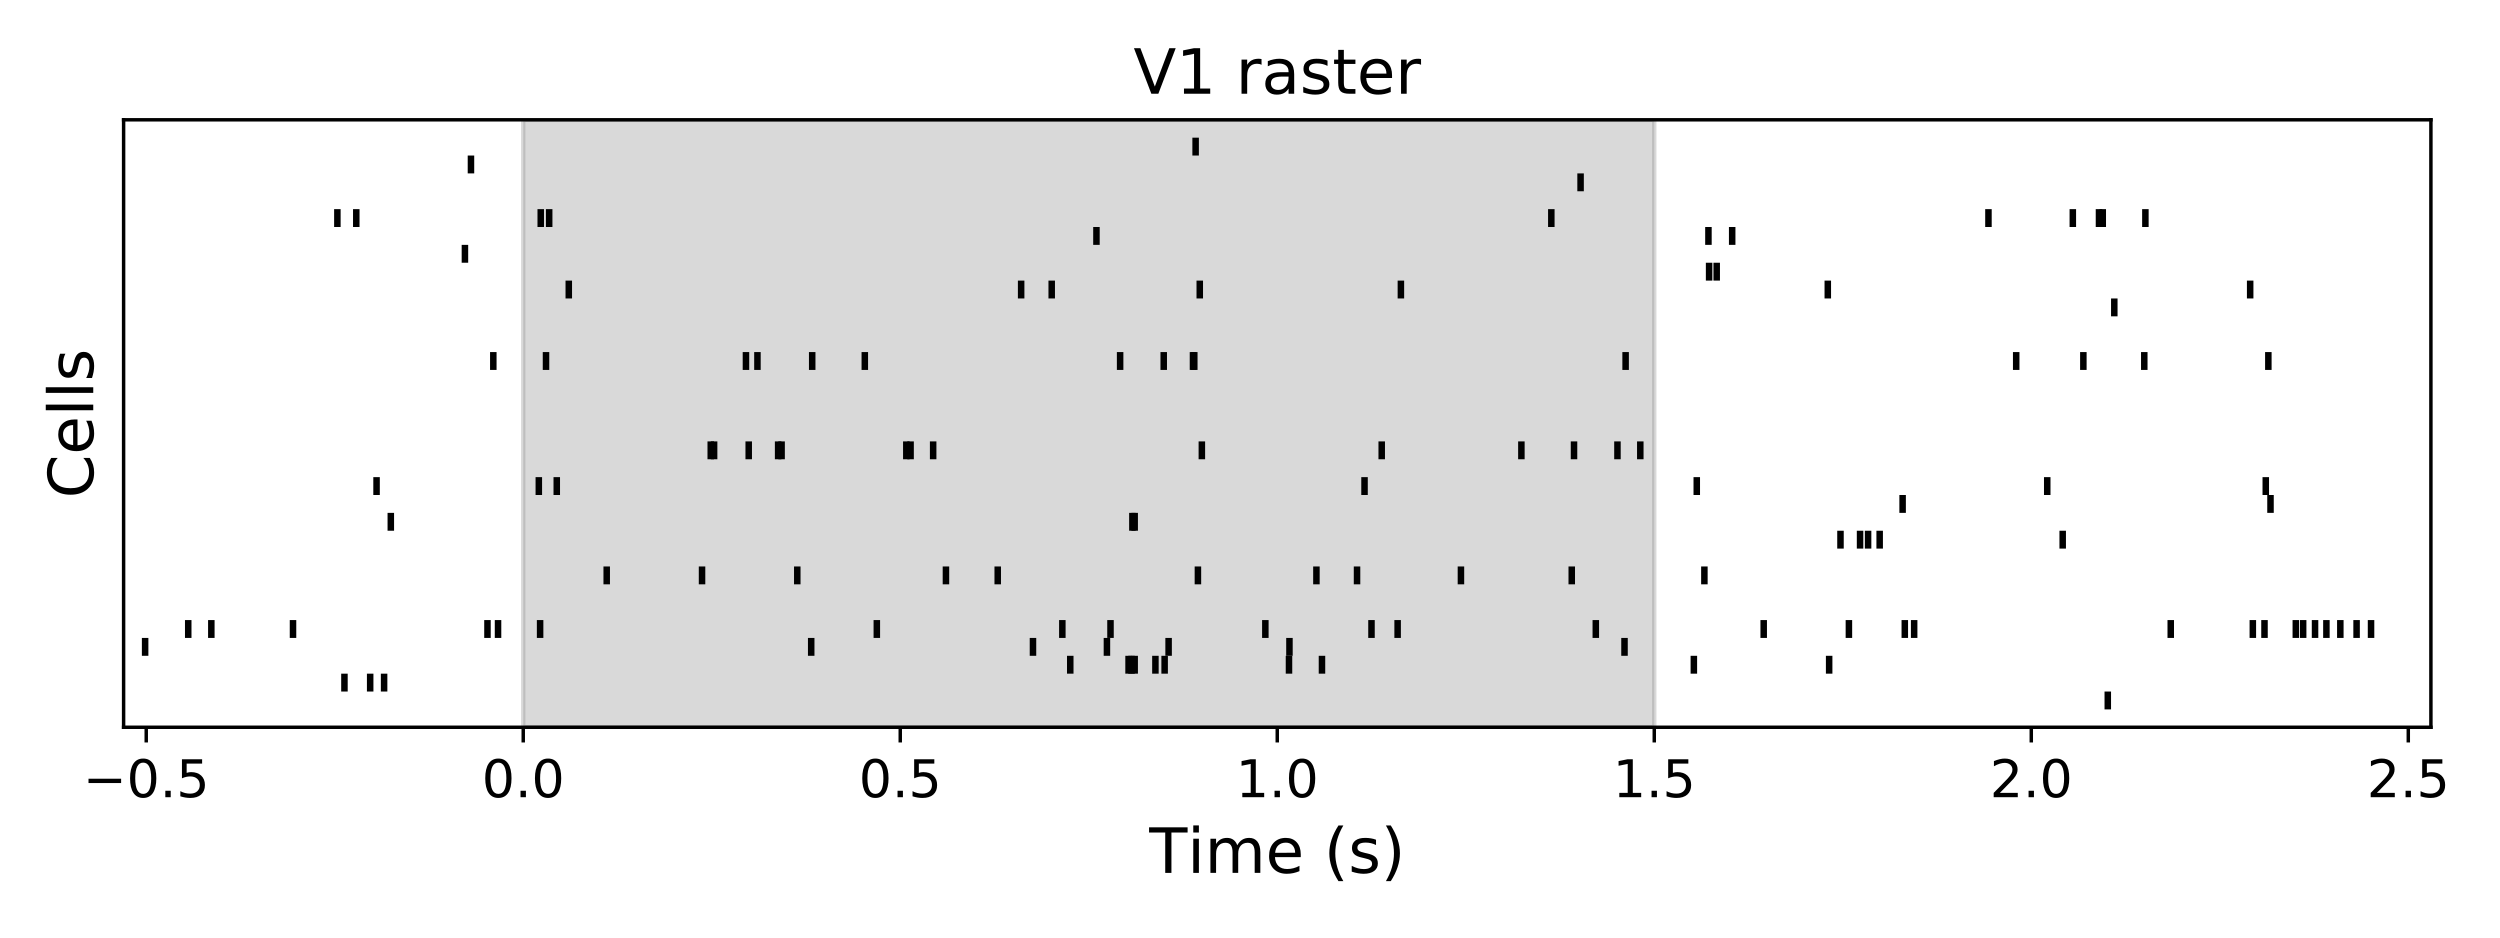 <?xml version="1.0" encoding="utf-8" standalone="no"?>
<!DOCTYPE svg PUBLIC "-//W3C//DTD SVG 1.1//EN"
  "http://www.w3.org/Graphics/SVG/1.1/DTD/svg11.dtd">
<!-- Created with matplotlib (https://matplotlib.org/) -->
<svg height="216pt" version="1.1" viewBox="0 0 576 216" width="576pt" xmlns="http://www.w3.org/2000/svg" xmlns:xlink="http://www.w3.org/1999/xlink">
 <defs>
  <style type="text/css">
*{stroke-linecap:butt;stroke-linejoin:round;}
  </style>
 </defs>
 <g id="figure_1">
  <g id="patch_1">
   <path d="M 0 216 
L 576 216 
L 576 0 
L 0 0 
z
" style="fill:#ffffff;"/>
  </g>
  <g id="axes_1">
   <g id="patch_2">
    <path d="M 28.48 167.56 
L 560.081 167.56 
L 560.081 27.6 
L 28.48 27.6 
z
" style="fill:#ffffff;"/>
   </g>
   <g id="PolyCollection_1">
    <defs>
     <path d="M 120.555 -48.44 
L 120.555 -188.4 
L 381.144 -188.4 
L 381.144 -48.44 
L 381.144 -48.44 
L 120.555 -48.44 
z
" id="md22a1786f6" style="stroke:#808080;stroke-opacity:0.3;"/>
    </defs>
    <g clip-path="url(#pb1f55a36a0)">
     <use style="fill:#808080;fill-opacity:0.3;stroke:#808080;stroke-opacity:0.3;" x="0" xlink:href="#md22a1786f6" y="216"/>
    </g>
   </g>
   <g id="matplotlib.axis_1">
    <g id="xtick_1">
     <g id="line2d_1">
      <defs>
       <path d="M 0 0 
L 0 3.5 
" id="m845919f7dc" style="stroke:#000000;stroke-width:0.8;"/>
      </defs>
      <g>
       <use style="stroke:#000000;stroke-width:0.8;" x="33.692" xlink:href="#m845919f7dc" y="167.56"/>
      </g>
     </g>
     <g id="text_1">
      <!-- −0.5 -->
      <defs>
       <path d="M 10.594 35.5 
L 73.188 35.5 
L 73.188 27.203 
L 10.594 27.203 
z
" id="DejaVuSans-8722"/>
       <path d="M 31.781 66.406 
Q 24.172 66.406 20.328 58.906 
Q 16.5 51.422 16.5 36.375 
Q 16.5 21.391 20.328 13.891 
Q 24.172 6.391 31.781 6.391 
Q 39.453 6.391 43.281 13.891 
Q 47.125 21.391 47.125 36.375 
Q 47.125 51.422 43.281 58.906 
Q 39.453 66.406 31.781 66.406 
z
M 31.781 74.219 
Q 44.047 74.219 50.516 64.516 
Q 56.984 54.828 56.984 36.375 
Q 56.984 17.969 50.516 8.266 
Q 44.047 -1.422 31.781 -1.422 
Q 19.531 -1.422 13.062 8.266 
Q 6.594 17.969 6.594 36.375 
Q 6.594 54.828 13.062 64.516 
Q 19.531 74.219 31.781 74.219 
z
" id="DejaVuSans-48"/>
       <path d="M 10.688 12.406 
L 21 12.406 
L 21 0 
L 10.688 0 
z
" id="DejaVuSans-46"/>
       <path d="M 10.797 72.906 
L 49.516 72.906 
L 49.516 64.594 
L 19.828 64.594 
L 19.828 46.734 
Q 21.969 47.469 24.109 47.828 
Q 26.266 48.188 28.422 48.188 
Q 40.625 48.188 47.75 41.5 
Q 54.891 34.812 54.891 23.391 
Q 54.891 11.625 47.562 5.094 
Q 40.234 -1.422 26.906 -1.422 
Q 22.312 -1.422 17.547 -0.641 
Q 12.797 0.141 7.719 1.703 
L 7.719 11.625 
Q 12.109 9.234 16.797 8.062 
Q 21.484 6.891 26.703 6.891 
Q 35.156 6.891 40.078 11.328 
Q 45.016 15.766 45.016 23.391 
Q 45.016 31 40.078 35.438 
Q 35.156 39.891 26.703 39.891 
Q 22.75 39.891 18.812 39.016 
Q 14.891 38.141 10.797 36.281 
z
" id="DejaVuSans-53"/>
      </defs>
      <g transform="translate(19.122 183.678)scale(0.12 -0.12)">
       <use xlink:href="#DejaVuSans-8722"/>
       <use x="83.789" xlink:href="#DejaVuSans-48"/>
       <use x="147.412" xlink:href="#DejaVuSans-46"/>
       <use x="179.199" xlink:href="#DejaVuSans-53"/>
      </g>
     </g>
    </g>
    <g id="xtick_2">
     <g id="line2d_2">
      <g>
       <use style="stroke:#000000;stroke-width:0.8;" x="120.555" xlink:href="#m845919f7dc" y="167.56"/>
      </g>
     </g>
     <g id="text_2">
      <!-- 0.0 -->
      <g transform="translate(111.013 183.678)scale(0.12 -0.12)">
       <use xlink:href="#DejaVuSans-48"/>
       <use x="63.623" xlink:href="#DejaVuSans-46"/>
       <use x="95.41" xlink:href="#DejaVuSans-48"/>
      </g>
     </g>
    </g>
    <g id="xtick_3">
     <g id="line2d_3">
      <g>
       <use style="stroke:#000000;stroke-width:0.8;" x="207.418" xlink:href="#m845919f7dc" y="167.56"/>
      </g>
     </g>
     <g id="text_3">
      <!-- 0.5 -->
      <g transform="translate(197.876 183.678)scale(0.12 -0.12)">
       <use xlink:href="#DejaVuSans-48"/>
       <use x="63.623" xlink:href="#DejaVuSans-46"/>
       <use x="95.41" xlink:href="#DejaVuSans-53"/>
      </g>
     </g>
    </g>
    <g id="xtick_4">
     <g id="line2d_4">
      <g>
       <use style="stroke:#000000;stroke-width:0.8;" x="294.281" xlink:href="#m845919f7dc" y="167.56"/>
      </g>
     </g>
     <g id="text_4">
      <!-- 1.0 -->
      <defs>
       <path d="M 12.406 8.297 
L 28.516 8.297 
L 28.516 63.922 
L 10.984 60.406 
L 10.984 69.391 
L 28.422 72.906 
L 38.281 72.906 
L 38.281 8.297 
L 54.391 8.297 
L 54.391 0 
L 12.406 0 
z
" id="DejaVuSans-49"/>
      </defs>
      <g transform="translate(284.739 183.678)scale(0.12 -0.12)">
       <use xlink:href="#DejaVuSans-49"/>
       <use x="63.623" xlink:href="#DejaVuSans-46"/>
       <use x="95.41" xlink:href="#DejaVuSans-48"/>
      </g>
     </g>
    </g>
    <g id="xtick_5">
     <g id="line2d_5">
      <g>
       <use style="stroke:#000000;stroke-width:0.8;" x="381.144" xlink:href="#m845919f7dc" y="167.56"/>
      </g>
     </g>
     <g id="text_5">
      <!-- 1.5 -->
      <g transform="translate(371.602 183.678)scale(0.12 -0.12)">
       <use xlink:href="#DejaVuSans-49"/>
       <use x="63.623" xlink:href="#DejaVuSans-46"/>
       <use x="95.41" xlink:href="#DejaVuSans-53"/>
      </g>
     </g>
    </g>
    <g id="xtick_6">
     <g id="line2d_6">
      <g>
       <use style="stroke:#000000;stroke-width:0.8;" x="468.007" xlink:href="#m845919f7dc" y="167.56"/>
      </g>
     </g>
     <g id="text_6">
      <!-- 2.0 -->
      <defs>
       <path d="M 19.188 8.297 
L 53.609 8.297 
L 53.609 0 
L 7.328 0 
L 7.328 8.297 
Q 12.938 14.109 22.625 23.891 
Q 32.328 33.688 34.812 36.531 
Q 39.547 41.844 41.422 45.531 
Q 43.312 49.219 43.312 52.781 
Q 43.312 58.594 39.234 62.25 
Q 35.156 65.922 28.609 65.922 
Q 23.969 65.922 18.812 64.312 
Q 13.672 62.703 7.812 59.422 
L 7.812 69.391 
Q 13.766 71.781 18.938 73 
Q 24.125 74.219 28.422 74.219 
Q 39.75 74.219 46.484 68.547 
Q 53.219 62.891 53.219 53.422 
Q 53.219 48.922 51.531 44.891 
Q 49.859 40.875 45.406 35.406 
Q 44.188 33.984 37.641 27.219 
Q 31.109 20.453 19.188 8.297 
z
" id="DejaVuSans-50"/>
      </defs>
      <g transform="translate(458.465 183.678)scale(0.12 -0.12)">
       <use xlink:href="#DejaVuSans-50"/>
       <use x="63.623" xlink:href="#DejaVuSans-46"/>
       <use x="95.41" xlink:href="#DejaVuSans-48"/>
      </g>
     </g>
    </g>
    <g id="xtick_7">
     <g id="line2d_7">
      <g>
       <use style="stroke:#000000;stroke-width:0.8;" x="554.87" xlink:href="#m845919f7dc" y="167.56"/>
      </g>
     </g>
     <g id="text_7">
      <!-- 2.5 -->
      <g transform="translate(545.328 183.678)scale(0.12 -0.12)">
       <use xlink:href="#DejaVuSans-50"/>
       <use x="63.623" xlink:href="#DejaVuSans-46"/>
       <use x="95.41" xlink:href="#DejaVuSans-53"/>
      </g>
     </g>
    </g>
    <g id="text_8">
     <!-- Time (s) -->
     <defs>
      <path d="M -0.297 72.906 
L 61.375 72.906 
L 61.375 64.594 
L 35.5 64.594 
L 35.5 0 
L 25.594 0 
L 25.594 64.594 
L -0.297 64.594 
z
" id="DejaVuSans-84"/>
      <path d="M 9.422 54.688 
L 18.406 54.688 
L 18.406 0 
L 9.422 0 
z
M 9.422 75.984 
L 18.406 75.984 
L 18.406 64.594 
L 9.422 64.594 
z
" id="DejaVuSans-105"/>
      <path d="M 52 44.188 
Q 55.375 50.25 60.062 53.125 
Q 64.75 56 71.094 56 
Q 79.641 56 84.281 50.016 
Q 88.922 44.047 88.922 33.016 
L 88.922 0 
L 79.891 0 
L 79.891 32.719 
Q 79.891 40.578 77.094 44.375 
Q 74.312 48.188 68.609 48.188 
Q 61.625 48.188 57.562 43.547 
Q 53.516 38.922 53.516 30.906 
L 53.516 0 
L 44.484 0 
L 44.484 32.719 
Q 44.484 40.625 41.703 44.406 
Q 38.922 48.188 33.109 48.188 
Q 26.219 48.188 22.156 43.531 
Q 18.109 38.875 18.109 30.906 
L 18.109 0 
L 9.078 0 
L 9.078 54.688 
L 18.109 54.688 
L 18.109 46.188 
Q 21.188 51.219 25.484 53.609 
Q 29.781 56 35.688 56 
Q 41.656 56 45.828 52.969 
Q 50 49.953 52 44.188 
z
" id="DejaVuSans-109"/>
      <path d="M 56.203 29.594 
L 56.203 25.203 
L 14.891 25.203 
Q 15.484 15.922 20.484 11.062 
Q 25.484 6.203 34.422 6.203 
Q 39.594 6.203 44.453 7.469 
Q 49.312 8.734 54.109 11.281 
L 54.109 2.781 
Q 49.266 0.734 44.188 -0.344 
Q 39.109 -1.422 33.891 -1.422 
Q 20.797 -1.422 13.156 6.188 
Q 5.516 13.812 5.516 26.812 
Q 5.516 40.234 12.766 48.109 
Q 20.016 56 32.328 56 
Q 43.359 56 49.781 48.891 
Q 56.203 41.797 56.203 29.594 
z
M 47.219 32.234 
Q 47.125 39.594 43.094 43.984 
Q 39.062 48.391 32.422 48.391 
Q 24.906 48.391 20.391 44.141 
Q 15.875 39.891 15.188 32.172 
z
" id="DejaVuSans-101"/>
      <path id="DejaVuSans-32"/>
      <path d="M 31 75.875 
Q 24.469 64.656 21.281 53.656 
Q 18.109 42.672 18.109 31.391 
Q 18.109 20.125 21.312 9.062 
Q 24.516 -2 31 -13.188 
L 23.188 -13.188 
Q 15.875 -1.703 12.234 9.375 
Q 8.594 20.453 8.594 31.391 
Q 8.594 42.281 12.203 53.312 
Q 15.828 64.359 23.188 75.875 
z
" id="DejaVuSans-40"/>
      <path d="M 44.281 53.078 
L 44.281 44.578 
Q 40.484 46.531 36.375 47.5 
Q 32.281 48.484 27.875 48.484 
Q 21.188 48.484 17.844 46.438 
Q 14.5 44.391 14.5 40.281 
Q 14.5 37.156 16.891 35.375 
Q 19.281 33.594 26.516 31.984 
L 29.594 31.297 
Q 39.156 29.25 43.188 25.516 
Q 47.219 21.781 47.219 15.094 
Q 47.219 7.469 41.188 3.016 
Q 35.156 -1.422 24.609 -1.422 
Q 20.219 -1.422 15.453 -0.562 
Q 10.688 0.297 5.422 2 
L 5.422 11.281 
Q 10.406 8.688 15.234 7.391 
Q 20.062 6.109 24.812 6.109 
Q 31.156 6.109 34.562 8.281 
Q 37.984 10.453 37.984 14.406 
Q 37.984 18.062 35.516 20.016 
Q 33.062 21.969 24.703 23.781 
L 21.578 24.516 
Q 13.234 26.266 9.516 29.906 
Q 5.812 33.547 5.812 39.891 
Q 5.812 47.609 11.281 51.797 
Q 16.75 56 26.812 56 
Q 31.781 56 36.172 55.266 
Q 40.578 54.547 44.281 53.078 
z
" id="DejaVuSans-115"/>
      <path d="M 8.016 75.875 
L 15.828 75.875 
Q 23.141 64.359 26.781 53.312 
Q 30.422 42.281 30.422 31.391 
Q 30.422 20.453 26.781 9.375 
Q 23.141 -1.703 15.828 -13.188 
L 8.016 -13.188 
Q 14.5 -2 17.703 9.062 
Q 20.906 20.125 20.906 31.391 
Q 20.906 42.672 17.703 53.656 
Q 14.5 64.656 8.016 75.875 
z
" id="DejaVuSans-41"/>
     </defs>
     <g transform="translate(264.785 201.115)scale(0.144 -0.144)">
      <use xlink:href="#DejaVuSans-84"/>
      <use x="61.037" xlink:href="#DejaVuSans-105"/>
      <use x="88.82" xlink:href="#DejaVuSans-109"/>
      <use x="186.232" xlink:href="#DejaVuSans-101"/>
      <use x="247.756" xlink:href="#DejaVuSans-32"/>
      <use x="279.543" xlink:href="#DejaVuSans-40"/>
      <use x="318.557" xlink:href="#DejaVuSans-115"/>
      <use x="370.656" xlink:href="#DejaVuSans-41"/>
     </g>
    </g>
   </g>
   <g id="matplotlib.axis_2">
    <g id="text_9">
     <!-- Cells -->
     <defs>
      <path d="M 64.406 67.281 
L 64.406 56.891 
Q 59.422 61.531 53.781 63.812 
Q 48.141 66.109 41.797 66.109 
Q 29.297 66.109 22.656 58.469 
Q 16.016 50.828 16.016 36.375 
Q 16.016 21.969 22.656 14.328 
Q 29.297 6.688 41.797 6.688 
Q 48.141 6.688 53.781 8.984 
Q 59.422 11.281 64.406 15.922 
L 64.406 5.609 
Q 59.234 2.094 53.438 0.328 
Q 47.656 -1.422 41.219 -1.422 
Q 24.656 -1.422 15.125 8.703 
Q 5.609 18.844 5.609 36.375 
Q 5.609 53.953 15.125 64.078 
Q 24.656 74.219 41.219 74.219 
Q 47.75 74.219 53.531 72.484 
Q 59.328 70.75 64.406 67.281 
z
" id="DejaVuSans-67"/>
      <path d="M 9.422 75.984 
L 18.406 75.984 
L 18.406 0 
L 9.422 0 
z
" id="DejaVuSans-108"/>
     </defs>
     <g transform="translate(21.485 114.789)rotate(-90)scale(0.144 -0.144)">
      <use xlink:href="#DejaVuSans-67"/>
      <use x="69.824" xlink:href="#DejaVuSans-101"/>
      <use x="131.348" xlink:href="#DejaVuSans-108"/>
      <use x="159.131" xlink:href="#DejaVuSans-108"/>
      <use x="186.914" xlink:href="#DejaVuSans-115"/>
     </g>
    </g>
   </g>
   <g id="LineCollection_1">
    <path clip-path="url(#pb1f55a36a0)" d="M 485.634 163.444 
L 485.634 159.327 
" style="fill:none;stroke:#000000;stroke-width:1.5;"/>
   </g>
   <g id="LineCollection_2">
    <path clip-path="url(#pb1f55a36a0)" d="M 79.359 159.327 
L 79.359 155.211 
" style="fill:none;stroke:#000000;stroke-width:1.5;"/>
    <path clip-path="url(#pb1f55a36a0)" d="M 85.288 159.327 
L 85.288 155.211 
" style="fill:none;stroke:#000000;stroke-width:1.5;"/>
    <path clip-path="url(#pb1f55a36a0)" d="M 88.497 159.327 
L 88.497 155.211 
" style="fill:none;stroke:#000000;stroke-width:1.5;"/>
   </g>
   <g id="LineCollection_3">
    <path clip-path="url(#pb1f55a36a0)" d="M 246.587 155.211 
L 246.587 151.094 
" style="fill:none;stroke:#000000;stroke-width:1.5;"/>
    <path clip-path="url(#pb1f55a36a0)" d="M 260.022 155.211 
L 260.022 151.094 
" style="fill:none;stroke:#000000;stroke-width:1.5;"/>
    <path clip-path="url(#pb1f55a36a0)" d="M 260.7 155.211 
L 260.7 151.094 
" style="fill:none;stroke:#000000;stroke-width:1.5;"/>
    <path clip-path="url(#pb1f55a36a0)" d="M 261.429 155.211 
L 261.429 151.094 
" style="fill:none;stroke:#000000;stroke-width:1.5;"/>
    <path clip-path="url(#pb1f55a36a0)" d="M 266.207 155.211 
L 266.207 151.094 
" style="fill:none;stroke:#000000;stroke-width:1.5;"/>
    <path clip-path="url(#pb1f55a36a0)" d="M 268.332 155.211 
L 268.332 151.094 
" style="fill:none;stroke:#000000;stroke-width:1.5;"/>
    <path clip-path="url(#pb1f55a36a0)" d="M 296.985 155.211 
L 296.985 151.094 
" style="fill:none;stroke:#000000;stroke-width:1.5;"/>
    <path clip-path="url(#pb1f55a36a0)" d="M 304.583 155.211 
L 304.583 151.094 
" style="fill:none;stroke:#000000;stroke-width:1.5;"/>
    <path clip-path="url(#pb1f55a36a0)" d="M 390.264 155.211 
L 390.264 151.094 
" style="fill:none;stroke:#000000;stroke-width:1.5;"/>
    <path clip-path="url(#pb1f55a36a0)" d="M 421.437 155.211 
L 421.437 151.094 
" style="fill:none;stroke:#000000;stroke-width:1.5;"/>
   </g>
   <g id="LineCollection_4">
    <path clip-path="url(#pb1f55a36a0)" d="M 33.437 151.094 
L 33.437 146.978 
" style="fill:none;stroke:#000000;stroke-width:1.5;"/>
    <path clip-path="url(#pb1f55a36a0)" d="M 186.901 151.094 
L 186.901 146.978 
" style="fill:none;stroke:#000000;stroke-width:1.5;"/>
    <path clip-path="url(#pb1f55a36a0)" d="M 237.999 151.094 
L 237.999 146.978 
" style="fill:none;stroke:#000000;stroke-width:1.5;"/>
    <path clip-path="url(#pb1f55a36a0)" d="M 255.036 151.094 
L 255.036 146.978 
" style="fill:none;stroke:#000000;stroke-width:1.5;"/>
    <path clip-path="url(#pb1f55a36a0)" d="M 269.247 151.094 
L 269.247 146.978 
" style="fill:none;stroke:#000000;stroke-width:1.5;"/>
    <path clip-path="url(#pb1f55a36a0)" d="M 297.089 151.094 
L 297.089 146.978 
" style="fill:none;stroke:#000000;stroke-width:1.5;"/>
    <path clip-path="url(#pb1f55a36a0)" d="M 374.287 151.094 
L 374.287 146.978 
" style="fill:none;stroke:#000000;stroke-width:1.5;"/>
   </g>
   <g id="LineCollection_5">
    <path clip-path="url(#pb1f55a36a0)" d="M 43.368 146.978 
L 43.368 142.861 
" style="fill:none;stroke:#000000;stroke-width:1.5;"/>
    <path clip-path="url(#pb1f55a36a0)" d="M 48.69 146.978 
L 48.69 142.861 
" style="fill:none;stroke:#000000;stroke-width:1.5;"/>
    <path clip-path="url(#pb1f55a36a0)" d="M 67.51 146.978 
L 67.51 142.861 
" style="fill:none;stroke:#000000;stroke-width:1.5;"/>
    <path clip-path="url(#pb1f55a36a0)" d="M 112.314 146.978 
L 112.314 142.861 
" style="fill:none;stroke:#000000;stroke-width:1.5;"/>
    <path clip-path="url(#pb1f55a36a0)" d="M 114.747 146.978 
L 114.747 142.861 
" style="fill:none;stroke:#000000;stroke-width:1.5;"/>
    <path clip-path="url(#pb1f55a36a0)" d="M 124.44 146.978 
L 124.44 142.861 
" style="fill:none;stroke:#000000;stroke-width:1.5;"/>
    <path clip-path="url(#pb1f55a36a0)" d="M 202.021 146.978 
L 202.021 142.861 
" style="fill:none;stroke:#000000;stroke-width:1.5;"/>
    <path clip-path="url(#pb1f55a36a0)" d="M 244.763 146.978 
L 244.763 142.861 
" style="fill:none;stroke:#000000;stroke-width:1.5;"/>
    <path clip-path="url(#pb1f55a36a0)" d="M 255.858 146.978 
L 255.858 142.861 
" style="fill:none;stroke:#000000;stroke-width:1.5;"/>
    <path clip-path="url(#pb1f55a36a0)" d="M 291.536 146.978 
L 291.536 142.861 
" style="fill:none;stroke:#000000;stroke-width:1.5;"/>
    <path clip-path="url(#pb1f55a36a0)" d="M 315.991 146.978 
L 315.991 142.861 
" style="fill:none;stroke:#000000;stroke-width:1.5;"/>
    <path clip-path="url(#pb1f55a36a0)" d="M 322.013 146.978 
L 322.013 142.861 
" style="fill:none;stroke:#000000;stroke-width:1.5;"/>
    <path clip-path="url(#pb1f55a36a0)" d="M 367.674 146.978 
L 367.674 142.861 
" style="fill:none;stroke:#000000;stroke-width:1.5;"/>
    <path clip-path="url(#pb1f55a36a0)" d="M 406.357 146.978 
L 406.357 142.861 
" style="fill:none;stroke:#000000;stroke-width:1.5;"/>
    <path clip-path="url(#pb1f55a36a0)" d="M 425.988 146.978 
L 425.988 142.861 
" style="fill:none;stroke:#000000;stroke-width:1.5;"/>
    <path clip-path="url(#pb1f55a36a0)" d="M 438.867 146.978 
L 438.867 142.861 
" style="fill:none;stroke:#000000;stroke-width:1.5;"/>
    <path clip-path="url(#pb1f55a36a0)" d="M 441.021 146.978 
L 441.021 142.861 
" style="fill:none;stroke:#000000;stroke-width:1.5;"/>
    <path clip-path="url(#pb1f55a36a0)" d="M 500.14 146.978 
L 500.14 142.861 
" style="fill:none;stroke:#000000;stroke-width:1.5;"/>
    <path clip-path="url(#pb1f55a36a0)" d="M 519.053 146.978 
L 519.053 142.861 
" style="fill:none;stroke:#000000;stroke-width:1.5;"/>
    <path clip-path="url(#pb1f55a36a0)" d="M 521.74 146.978 
L 521.74 142.861 
" style="fill:none;stroke:#000000;stroke-width:1.5;"/>
    <path clip-path="url(#pb1f55a36a0)" d="M 528.956 146.978 
L 528.956 142.861 
" style="fill:none;stroke:#000000;stroke-width:1.5;"/>
    <path clip-path="url(#pb1f55a36a0)" d="M 530.646 146.978 
L 530.646 142.861 
" style="fill:none;stroke:#000000;stroke-width:1.5;"/>
    <path clip-path="url(#pb1f55a36a0)" d="M 533.386 146.978 
L 533.386 142.861 
" style="fill:none;stroke:#000000;stroke-width:1.5;"/>
    <path clip-path="url(#pb1f55a36a0)" d="M 536.003 146.978 
L 536.003 142.861 
" style="fill:none;stroke:#000000;stroke-width:1.5;"/>
    <path clip-path="url(#pb1f55a36a0)" d="M 539.211 146.978 
L 539.211 142.861 
" style="fill:none;stroke:#000000;stroke-width:1.5;"/>
    <path clip-path="url(#pb1f55a36a0)" d="M 542.958 146.978 
L 542.958 142.861 
" style="fill:none;stroke:#000000;stroke-width:1.5;"/>
    <path clip-path="url(#pb1f55a36a0)" d="M 546.288 146.978 
L 546.288 142.861 
" style="fill:none;stroke:#000000;stroke-width:1.5;"/>
   </g>
   <g id="LineCollection_6">
    <path clip-path="url(#pb1f55a36a0)" d="M 139.786 134.628 
L 139.786 130.512 
" style="fill:none;stroke:#000000;stroke-width:1.5;"/>
    <path clip-path="url(#pb1f55a36a0)" d="M 161.751 134.628 
L 161.751 130.512 
" style="fill:none;stroke:#000000;stroke-width:1.5;"/>
    <path clip-path="url(#pb1f55a36a0)" d="M 183.693 134.628 
L 183.693 130.512 
" style="fill:none;stroke:#000000;stroke-width:1.5;"/>
    <path clip-path="url(#pb1f55a36a0)" d="M 217.946 134.628 
L 217.946 130.512 
" style="fill:none;stroke:#000000;stroke-width:1.5;"/>
    <path clip-path="url(#pb1f55a36a0)" d="M 229.875 134.628 
L 229.875 130.512 
" style="fill:none;stroke:#000000;stroke-width:1.5;"/>
    <path clip-path="url(#pb1f55a36a0)" d="M 275.999 134.628 
L 275.999 130.512 
" style="fill:none;stroke:#000000;stroke-width:1.5;"/>
    <path clip-path="url(#pb1f55a36a0)" d="M 303.303 134.628 
L 303.303 130.512 
" style="fill:none;stroke:#000000;stroke-width:1.5;"/>
    <path clip-path="url(#pb1f55a36a0)" d="M 312.661 134.628 
L 312.661 130.512 
" style="fill:none;stroke:#000000;stroke-width:1.5;"/>
    <path clip-path="url(#pb1f55a36a0)" d="M 336.6 134.628 
L 336.6 130.512 
" style="fill:none;stroke:#000000;stroke-width:1.5;"/>
    <path clip-path="url(#pb1f55a36a0)" d="M 362.132 134.628 
L 362.132 130.512 
" style="fill:none;stroke:#000000;stroke-width:1.5;"/>
    <path clip-path="url(#pb1f55a36a0)" d="M 392.691 134.628 
L 392.691 130.512 
" style="fill:none;stroke:#000000;stroke-width:1.5;"/>
   </g>
   <g id="LineCollection_7">
    <path clip-path="url(#pb1f55a36a0)" d="M 424.048 126.395 
L 424.048 122.279 
" style="fill:none;stroke:#000000;stroke-width:1.5;"/>
    <path clip-path="url(#pb1f55a36a0)" d="M 428.559 126.395 
L 428.559 122.279 
" style="fill:none;stroke:#000000;stroke-width:1.5;"/>
    <path clip-path="url(#pb1f55a36a0)" d="M 430.407 126.395 
L 430.407 122.279 
" style="fill:none;stroke:#000000;stroke-width:1.5;"/>
    <path clip-path="url(#pb1f55a36a0)" d="M 433.076 126.395 
L 433.076 122.279 
" style="fill:none;stroke:#000000;stroke-width:1.5;"/>
    <path clip-path="url(#pb1f55a36a0)" d="M 475.245 126.395 
L 475.245 122.279 
" style="fill:none;stroke:#000000;stroke-width:1.5;"/>
   </g>
   <g id="LineCollection_8">
    <path clip-path="url(#pb1f55a36a0)" d="M 90.043 122.279 
L 90.043 118.162 
" style="fill:none;stroke:#000000;stroke-width:1.5;"/>
    <path clip-path="url(#pb1f55a36a0)" d="M 260.902 122.279 
L 260.902 118.162 
" style="fill:none;stroke:#000000;stroke-width:1.5;"/>
    <path clip-path="url(#pb1f55a36a0)" d="M 261.429 122.279 
L 261.429 118.162 
" style="fill:none;stroke:#000000;stroke-width:1.5;"/>
   </g>
   <g id="LineCollection_9">
    <path clip-path="url(#pb1f55a36a0)" d="M 438.363 118.162 
L 438.363 114.046 
" style="fill:none;stroke:#000000;stroke-width:1.5;"/>
    <path clip-path="url(#pb1f55a36a0)" d="M 523.124 118.162 
L 523.124 114.046 
" style="fill:none;stroke:#000000;stroke-width:1.5;"/>
   </g>
   <g id="LineCollection_10">
    <path clip-path="url(#pb1f55a36a0)" d="M 86.759 114.046 
L 86.759 109.929 
" style="fill:none;stroke:#000000;stroke-width:1.5;"/>
    <path clip-path="url(#pb1f55a36a0)" d="M 124.145 114.046 
L 124.145 109.929 
" style="fill:none;stroke:#000000;stroke-width:1.5;"/>
    <path clip-path="url(#pb1f55a36a0)" d="M 128.28 114.046 
L 128.28 109.929 
" style="fill:none;stroke:#000000;stroke-width:1.5;"/>
    <path clip-path="url(#pb1f55a36a0)" d="M 314.387 114.046 
L 314.387 109.929 
" style="fill:none;stroke:#000000;stroke-width:1.5;"/>
    <path clip-path="url(#pb1f55a36a0)" d="M 390.936 114.046 
L 390.936 109.929 
" style="fill:none;stroke:#000000;stroke-width:1.5;"/>
    <path clip-path="url(#pb1f55a36a0)" d="M 471.684 114.046 
L 471.684 109.929 
" style="fill:none;stroke:#000000;stroke-width:1.5;"/>
    <path clip-path="url(#pb1f55a36a0)" d="M 522.035 114.046 
L 522.035 109.929 
" style="fill:none;stroke:#000000;stroke-width:1.5;"/>
   </g>
   <g id="LineCollection_11">
    <path clip-path="url(#pb1f55a36a0)" d="M 163.755 105.813 
L 163.755 101.696 
" style="fill:none;stroke:#000000;stroke-width:1.5;"/>
    <path clip-path="url(#pb1f55a36a0)" d="M 164.531 105.813 
L 164.531 101.696 
" style="fill:none;stroke:#000000;stroke-width:1.5;"/>
    <path clip-path="url(#pb1f55a36a0)" d="M 172.505 105.813 
L 172.505 101.696 
" style="fill:none;stroke:#000000;stroke-width:1.5;"/>
    <path clip-path="url(#pb1f55a36a0)" d="M 179.28 105.813 
L 179.28 101.696 
" style="fill:none;stroke:#000000;stroke-width:1.5;"/>
    <path clip-path="url(#pb1f55a36a0)" d="M 180.079 105.813 
L 180.079 101.696 
" style="fill:none;stroke:#000000;stroke-width:1.5;"/>
    <path clip-path="url(#pb1f55a36a0)" d="M 208.813 105.813 
L 208.813 101.696 
" style="fill:none;stroke:#000000;stroke-width:1.5;"/>
    <path clip-path="url(#pb1f55a36a0)" d="M 209.798 105.813 
L 209.798 101.696 
" style="fill:none;stroke:#000000;stroke-width:1.5;"/>
    <path clip-path="url(#pb1f55a36a0)" d="M 214.998 105.813 
L 214.998 101.696 
" style="fill:none;stroke:#000000;stroke-width:1.5;"/>
    <path clip-path="url(#pb1f55a36a0)" d="M 276.908 105.813 
L 276.908 101.696 
" style="fill:none;stroke:#000000;stroke-width:1.5;"/>
    <path clip-path="url(#pb1f55a36a0)" d="M 318.348 105.813 
L 318.348 101.696 
" style="fill:none;stroke:#000000;stroke-width:1.5;"/>
    <path clip-path="url(#pb1f55a36a0)" d="M 350.527 105.813 
L 350.527 101.696 
" style="fill:none;stroke:#000000;stroke-width:1.5;"/>
    <path clip-path="url(#pb1f55a36a0)" d="M 362.653 105.813 
L 362.653 101.696 
" style="fill:none;stroke:#000000;stroke-width:1.5;"/>
    <path clip-path="url(#pb1f55a36a0)" d="M 372.66 105.813 
L 372.66 101.696 
" style="fill:none;stroke:#000000;stroke-width:1.5;"/>
    <path clip-path="url(#pb1f55a36a0)" d="M 377.924 105.813 
L 377.924 101.696 
" style="fill:none;stroke:#000000;stroke-width:1.5;"/>
   </g>
   <g id="LineCollection_12">
    <path clip-path="url(#pb1f55a36a0)" d="M 113.658 85.231 
L 113.658 81.114 
" style="fill:none;stroke:#000000;stroke-width:1.5;"/>
    <path clip-path="url(#pb1f55a36a0)" d="M 125.801 85.231 
L 125.801 81.114 
" style="fill:none;stroke:#000000;stroke-width:1.5;"/>
    <path clip-path="url(#pb1f55a36a0)" d="M 171.868 85.231 
L 171.868 81.114 
" style="fill:none;stroke:#000000;stroke-width:1.5;"/>
    <path clip-path="url(#pb1f55a36a0)" d="M 174.514 85.231 
L 174.514 81.114 
" style="fill:none;stroke:#000000;stroke-width:1.5;"/>
    <path clip-path="url(#pb1f55a36a0)" d="M 187.132 85.231 
L 187.132 81.114 
" style="fill:none;stroke:#000000;stroke-width:1.5;"/>
    <path clip-path="url(#pb1f55a36a0)" d="M 199.253 85.231 
L 199.253 81.114 
" style="fill:none;stroke:#000000;stroke-width:1.5;"/>
    <path clip-path="url(#pb1f55a36a0)" d="M 258.076 85.231 
L 258.076 81.114 
" style="fill:none;stroke:#000000;stroke-width:1.5;"/>
    <path clip-path="url(#pb1f55a36a0)" d="M 268.123 85.231 
L 268.123 81.114 
" style="fill:none;stroke:#000000;stroke-width:1.5;"/>
    <path clip-path="url(#pb1f55a36a0)" d="M 274.864 85.231 
L 274.864 81.114 
" style="fill:none;stroke:#000000;stroke-width:1.5;"/>
    <path clip-path="url(#pb1f55a36a0)" d="M 275.165 85.231 
L 275.165 81.114 
" style="fill:none;stroke:#000000;stroke-width:1.5;"/>
    <path clip-path="url(#pb1f55a36a0)" d="M 374.542 85.231 
L 374.542 81.114 
" style="fill:none;stroke:#000000;stroke-width:1.5;"/>
    <path clip-path="url(#pb1f55a36a0)" d="M 464.532 85.231 
L 464.532 81.114 
" style="fill:none;stroke:#000000;stroke-width:1.5;"/>
    <path clip-path="url(#pb1f55a36a0)" d="M 480.005 85.231 
L 480.005 81.114 
" style="fill:none;stroke:#000000;stroke-width:1.5;"/>
    <path clip-path="url(#pb1f55a36a0)" d="M 494.042 85.231 
L 494.042 81.114 
" style="fill:none;stroke:#000000;stroke-width:1.5;"/>
    <path clip-path="url(#pb1f55a36a0)" d="M 522.626 85.231 
L 522.626 81.114 
" style="fill:none;stroke:#000000;stroke-width:1.5;"/>
   </g>
   <g id="LineCollection_13">
    <path clip-path="url(#pb1f55a36a0)" d="M 487.134 72.881 
L 487.134 68.765 
" style="fill:none;stroke:#000000;stroke-width:1.5;"/>
   </g>
   <g id="LineCollection_14">
    <path clip-path="url(#pb1f55a36a0)" d="M 131.048 68.765 
L 131.048 64.648 
" style="fill:none;stroke:#000000;stroke-width:1.5;"/>
    <path clip-path="url(#pb1f55a36a0)" d="M 235.272 68.765 
L 235.272 64.648 
" style="fill:none;stroke:#000000;stroke-width:1.5;"/>
    <path clip-path="url(#pb1f55a36a0)" d="M 242.314 68.765 
L 242.314 64.648 
" style="fill:none;stroke:#000000;stroke-width:1.5;"/>
    <path clip-path="url(#pb1f55a36a0)" d="M 276.427 68.765 
L 276.427 64.648 
" style="fill:none;stroke:#000000;stroke-width:1.5;"/>
    <path clip-path="url(#pb1f55a36a0)" d="M 322.766 68.765 
L 322.766 64.648 
" style="fill:none;stroke:#000000;stroke-width:1.5;"/>
    <path clip-path="url(#pb1f55a36a0)" d="M 421.124 68.765 
L 421.124 64.648 
" style="fill:none;stroke:#000000;stroke-width:1.5;"/>
    <path clip-path="url(#pb1f55a36a0)" d="M 518.439 68.765 
L 518.439 64.648 
" style="fill:none;stroke:#000000;stroke-width:1.5;"/>
   </g>
   <g id="LineCollection_15">
    <path clip-path="url(#pb1f55a36a0)" d="M 393.779 64.648 
L 393.779 60.532 
" style="fill:none;stroke:#000000;stroke-width:1.5;"/>
    <path clip-path="url(#pb1f55a36a0)" d="M 395.528 64.648 
L 395.528 60.532 
" style="fill:none;stroke:#000000;stroke-width:1.5;"/>
   </g>
   <g id="LineCollection_16">
    <path clip-path="url(#pb1f55a36a0)" d="M 107.12 60.532 
L 107.12 56.415 
" style="fill:none;stroke:#000000;stroke-width:1.5;"/>
   </g>
   <g id="LineCollection_17">
    <path clip-path="url(#pb1f55a36a0)" d="M 252.621 56.415 
L 252.621 52.299 
" style="fill:none;stroke:#000000;stroke-width:1.5;"/>
    <path clip-path="url(#pb1f55a36a0)" d="M 393.623 56.415 
L 393.623 52.299 
" style="fill:none;stroke:#000000;stroke-width:1.5;"/>
    <path clip-path="url(#pb1f55a36a0)" d="M 399.095 56.415 
L 399.095 52.299 
" style="fill:none;stroke:#000000;stroke-width:1.5;"/>
   </g>
   <g id="LineCollection_18">
    <path clip-path="url(#pb1f55a36a0)" d="M 77.731 52.299 
L 77.731 48.182 
" style="fill:none;stroke:#000000;stroke-width:1.5;"/>
    <path clip-path="url(#pb1f55a36a0)" d="M 82.086 52.299 
L 82.086 48.182 
" style="fill:none;stroke:#000000;stroke-width:1.5;"/>
    <path clip-path="url(#pb1f55a36a0)" d="M 124.585 52.299 
L 124.585 48.182 
" style="fill:none;stroke:#000000;stroke-width:1.5;"/>
    <path clip-path="url(#pb1f55a36a0)" d="M 126.531 52.299 
L 126.531 48.182 
" style="fill:none;stroke:#000000;stroke-width:1.5;"/>
    <path clip-path="url(#pb1f55a36a0)" d="M 357.424 52.299 
L 357.424 48.182 
" style="fill:none;stroke:#000000;stroke-width:1.5;"/>
    <path clip-path="url(#pb1f55a36a0)" d="M 458.139 52.299 
L 458.139 48.182 
" style="fill:none;stroke:#000000;stroke-width:1.5;"/>
    <path clip-path="url(#pb1f55a36a0)" d="M 477.579 52.299 
L 477.579 48.182 
" style="fill:none;stroke:#000000;stroke-width:1.5;"/>
    <path clip-path="url(#pb1f55a36a0)" d="M 483.607 52.299 
L 483.607 48.182 
" style="fill:none;stroke:#000000;stroke-width:1.5;"/>
    <path clip-path="url(#pb1f55a36a0)" d="M 484.476 52.299 
L 484.476 48.182 
" style="fill:none;stroke:#000000;stroke-width:1.5;"/>
    <path clip-path="url(#pb1f55a36a0)" d="M 494.297 52.299 
L 494.297 48.182 
" style="fill:none;stroke:#000000;stroke-width:1.5;"/>
   </g>
   <g id="LineCollection_19">
    <path clip-path="url(#pb1f55a36a0)" d="M 364.165 44.066 
L 364.165 39.949 
" style="fill:none;stroke:#000000;stroke-width:1.5;"/>
   </g>
   <g id="LineCollection_20">
    <path clip-path="url(#pb1f55a36a0)" d="M 108.51 39.949 
L 108.51 35.833 
" style="fill:none;stroke:#000000;stroke-width:1.5;"/>
   </g>
   <g id="LineCollection_21">
    <path clip-path="url(#pb1f55a36a0)" d="M 275.472 35.833 
L 275.472 31.716 
" style="fill:none;stroke:#000000;stroke-width:1.5;"/>
   </g>
   <g id="patch_3">
    <path d="M 28.48 167.56 
L 28.48 27.6 
" style="fill:none;stroke:#000000;stroke-linecap:square;stroke-linejoin:miter;stroke-width:0.8;"/>
   </g>
   <g id="patch_4">
    <path d="M 560.081 167.56 
L 560.081 27.6 
" style="fill:none;stroke:#000000;stroke-linecap:square;stroke-linejoin:miter;stroke-width:0.8;"/>
   </g>
   <g id="patch_5">
    <path d="M 28.48 167.56 
L 560.081 167.56 
" style="fill:none;stroke:#000000;stroke-linecap:square;stroke-linejoin:miter;stroke-width:0.8;"/>
   </g>
   <g id="patch_6">
    <path d="M 28.48 27.6 
L 560.081 27.6 
" style="fill:none;stroke:#000000;stroke-linecap:square;stroke-linejoin:miter;stroke-width:0.8;"/>
   </g>
   <g id="text_10">
    <!-- V1 raster -->
    <defs>
     <path d="M 28.609 0 
L 0.781 72.906 
L 11.078 72.906 
L 34.188 11.531 
L 57.328 72.906 
L 67.578 72.906 
L 39.797 0 
z
" id="DejaVuSans-86"/>
     <path d="M 41.109 46.297 
Q 39.594 47.172 37.812 47.578 
Q 36.031 48 33.891 48 
Q 26.266 48 22.188 43.047 
Q 18.109 38.094 18.109 28.812 
L 18.109 0 
L 9.078 0 
L 9.078 54.688 
L 18.109 54.688 
L 18.109 46.188 
Q 20.953 51.172 25.484 53.578 
Q 30.031 56 36.531 56 
Q 37.453 56 38.578 55.875 
Q 39.703 55.766 41.062 55.516 
z
" id="DejaVuSans-114"/>
     <path d="M 34.281 27.484 
Q 23.391 27.484 19.188 25 
Q 14.984 22.516 14.984 16.5 
Q 14.984 11.719 18.141 8.906 
Q 21.297 6.109 26.703 6.109 
Q 34.188 6.109 38.703 11.406 
Q 43.219 16.703 43.219 25.484 
L 43.219 27.484 
z
M 52.203 31.203 
L 52.203 0 
L 43.219 0 
L 43.219 8.297 
Q 40.141 3.328 35.547 0.953 
Q 30.953 -1.422 24.312 -1.422 
Q 15.922 -1.422 10.953 3.297 
Q 6 8.016 6 15.922 
Q 6 25.141 12.172 29.828 
Q 18.359 34.516 30.609 34.516 
L 43.219 34.516 
L 43.219 35.406 
Q 43.219 41.609 39.141 45 
Q 35.062 48.391 27.688 48.391 
Q 23 48.391 18.547 47.266 
Q 14.109 46.141 10.016 43.891 
L 10.016 52.203 
Q 14.938 54.109 19.578 55.047 
Q 24.219 56 28.609 56 
Q 40.484 56 46.344 49.844 
Q 52.203 43.703 52.203 31.203 
z
" id="DejaVuSans-97"/>
     <path d="M 18.312 70.219 
L 18.312 54.688 
L 36.812 54.688 
L 36.812 47.703 
L 18.312 47.703 
L 18.312 18.016 
Q 18.312 11.328 20.141 9.422 
Q 21.969 7.516 27.594 7.516 
L 36.812 7.516 
L 36.812 0 
L 27.594 0 
Q 17.188 0 13.234 3.875 
Q 9.281 7.766 9.281 18.016 
L 9.281 47.703 
L 2.688 47.703 
L 2.688 54.688 
L 9.281 54.688 
L 9.281 70.219 
z
" id="DejaVuSans-116"/>
    </defs>
    <g transform="translate(261.151 21.6)scale(0.144 -0.144)">
     <use xlink:href="#DejaVuSans-86"/>
     <use x="68.408" xlink:href="#DejaVuSans-49"/>
     <use x="132.031" xlink:href="#DejaVuSans-32"/>
     <use x="163.818" xlink:href="#DejaVuSans-114"/>
     <use x="204.932" xlink:href="#DejaVuSans-97"/>
     <use x="266.211" xlink:href="#DejaVuSans-115"/>
     <use x="318.311" xlink:href="#DejaVuSans-116"/>
     <use x="357.52" xlink:href="#DejaVuSans-101"/>
     <use x="419.043" xlink:href="#DejaVuSans-114"/>
    </g>
   </g>
  </g>
 </g>
 <defs>
  <clipPath id="pb1f55a36a0">
   <rect height="139.96" width="531.601" x="28.48" y="27.6"/>
  </clipPath>
 </defs>
</svg>
